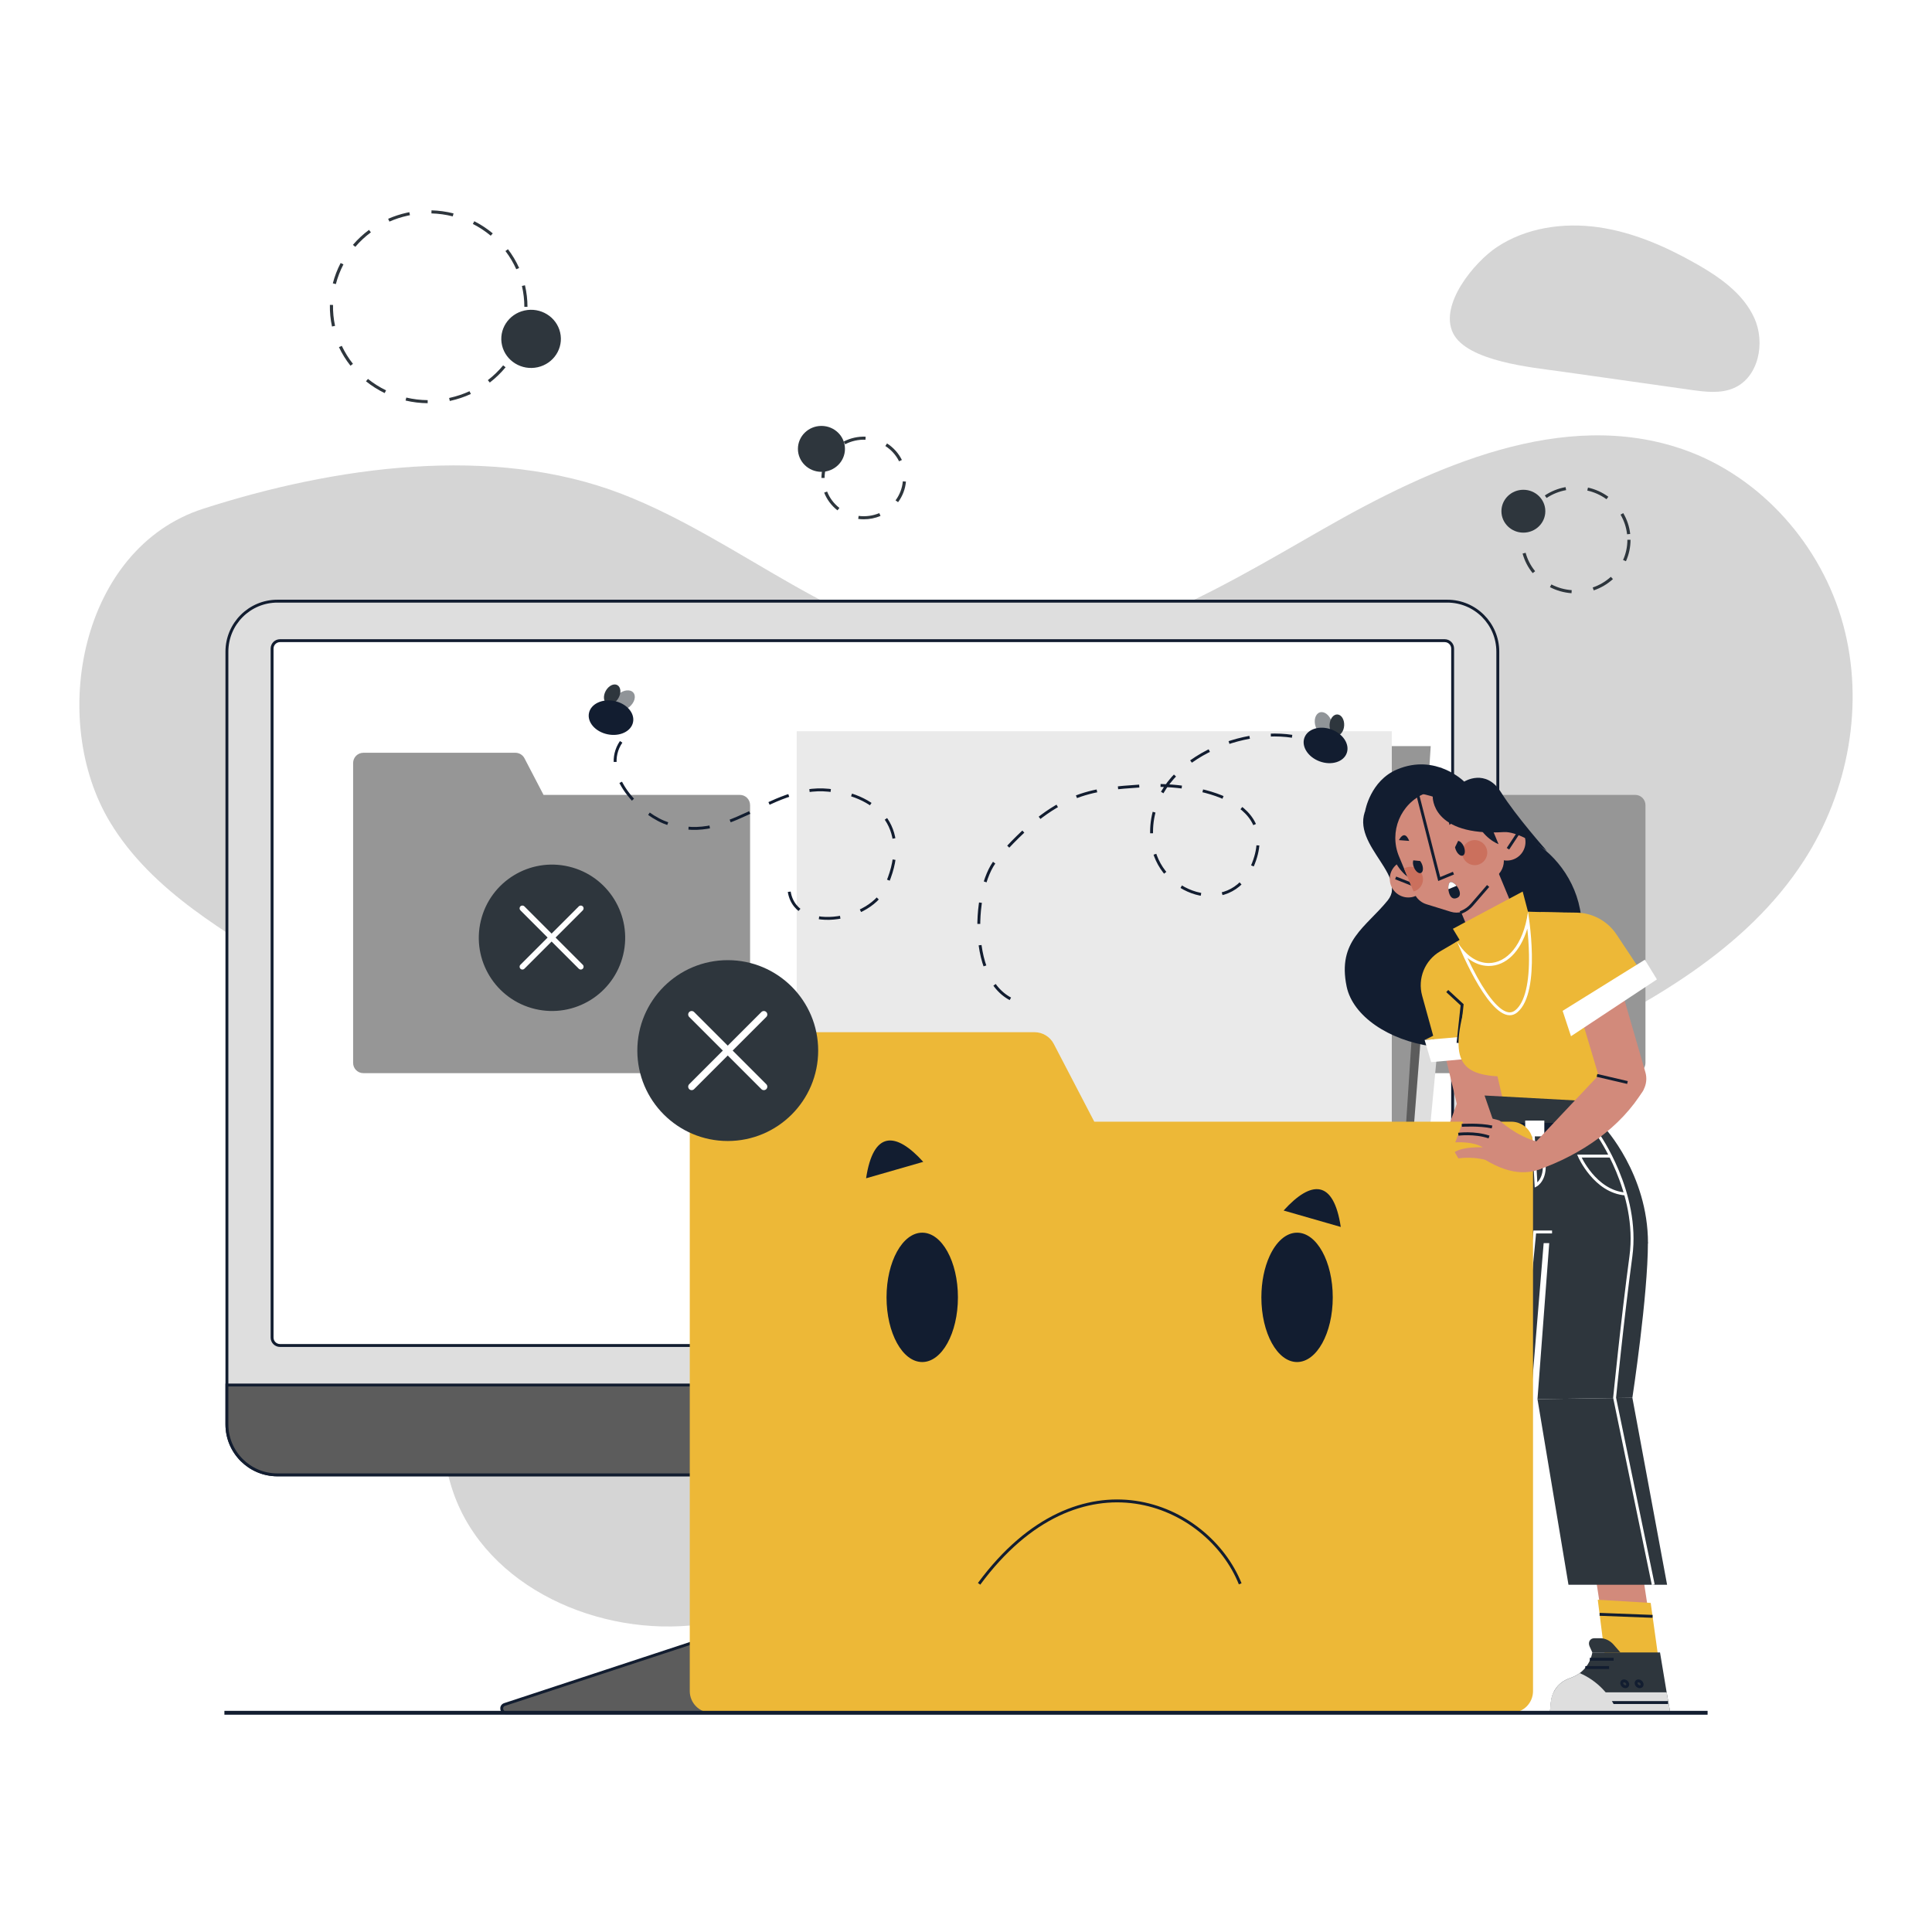 <?xml version="1.0" encoding="utf-8"?>
<!-- Generator: Adobe Illustrator 27.5.0, SVG Export Plug-In . SVG Version: 6.00 Build 0)  -->
<svg version="1.1" xmlns="http://www.w3.org/2000/svg" xmlns:xlink="http://www.w3.org/1999/xlink" x="0px" y="0px"
	 viewBox="0 0 500 500" style="enable-background:new 0 0 500 500;" xml:space="preserve">
<g id="BACKGROUND">
	<rect style="fill:#FFFFFF;" width="500" height="500"/>
</g>
<g id="OBJECTS">
	<g style="opacity:0.4;">
		<path style="fill:#969696;" d="M28.566,212.919c10.844,17.85,30.074,28.483,47.82,39.499
			c17.745,11.015,35.906,24.65,41.906,44.655c8.627,28.762-10.837,60.763-0.993,89.132c8.561,24.674,37.885,37.552,63.787,34.212
			c25.902-3.34,48.443-19.411,67.138-37.648c18.696-18.236,34.805-39.137,54.825-55.908c28.862-24.178,64.38-38.611,98.34-54.868
			c24.986-11.961,50.496-26.051,65.508-49.332c11.512-17.853,15.696-40.55,10.105-61.044c-5.591-20.494-21.234-38.255-41.286-45.27
			c-31.076-10.872-64.816,4.25-93.382,20.618c-28.566,16.368-59.027,35.047-91.755,31.465c-32.78-3.587-58.804-28.643-89.552-40.558
			c-33.628-13.031-74.712-7.083-108.471,3.801C20.815,141.905,12.387,186.288,28.566,212.919z"/>
		<path style="fill:#969696;" d="M403.721,96.105c11.304,1.598,22.607,3.197,33.911,4.795c3.726,0.527,7.68,1.026,11.126-0.487
			c6.393-2.806,8.146-11.701,5.277-18.065c-2.869-6.365-8.961-10.618-15.032-14.066c-7.925-4.501-16.439-8.232-25.466-9.49
			c-9.027-1.258-18.651,0.144-26.227,5.21c-5.663,3.787-14.922,14.768-11.264,22.211C379.666,93.575,396.87,95.136,403.721,96.105z"
			/>
	</g>
	<g>
		<g>
			<path style="fill:#2E363D;" d="M116.64,103.718c-0.002,0-0.003,0.001-0.005,0.001l-0.23,0.05l-0.173-0.774l0.222-0.048
				c0.002,0,0.004-0.001,0.005-0.001c1.746-0.39,3.446-0.961,5.053-1.7l0.346,0.716C120.198,102.725,118.443,103.316,116.64,103.718
				z M110.678,104.351c-1.923-0.018-3.846-0.25-5.717-0.691l0.19-0.77c1.811,0.427,3.673,0.652,5.535,0.669L110.678,104.351z
				 M126.756,99.004l-0.502-0.622c1.459-1.122,2.792-2.41,3.961-3.829l0.633,0.497C129.639,96.515,128.262,97.846,126.756,99.004z
				 M99.549,101.733c-1.721-0.837-3.347-1.865-4.834-3.055l0.514-0.612c1.44,1.152,3.014,2.148,4.681,2.959L99.549,101.733z
				 M133.932,90.304l-0.73-0.347c0.817-1.637,1.444-3.363,1.863-5.132l0.791,0.178C135.423,86.83,134.775,88.614,133.932,90.304z
				 M90.702,94.647c-1.177-1.486-2.181-3.104-2.984-4.809l0.737-0.331c0.777,1.651,1.749,3.217,2.888,4.655L90.702,94.647z
				 M136.511,79.416h-0.811c0-1.809-0.211-3.628-0.627-5.409l0.791-0.176C136.293,75.669,136.511,77.548,136.511,79.416z
				 M86.711,84.337L85.917,84.5c-0.396-1.844-0.579-3.726-0.543-5.596l0.811,0.015C86.151,80.729,86.328,82.552,86.711,84.337z
				 M133.611,69.678c-0.746-1.665-1.688-3.248-2.8-4.707l0.651-0.473c1.148,1.507,2.121,3.143,2.892,4.862L133.611,69.678z
				 M86.923,73.522l-0.787-0.193c0.468-1.819,1.149-3.59,2.023-5.265l0.723,0.36C88.035,70.046,87.376,71.761,86.923,73.522z
				 M127,61c-1.418-1.178-2.974-2.201-4.625-3.042l0.375-0.703c1.705,0.868,3.312,1.925,4.776,3.141L127,61z M91.955,63.882
				l-0.623-0.508c1.234-1.442,2.635-2.747,4.165-3.88l0.491,0.631C94.507,61.222,93.15,62.486,91.955,63.882z M117.172,55.998
				c-1.803-0.459-3.661-0.718-5.521-0.769l0.023-0.792c1.921,0.053,3.84,0.32,5.703,0.794L117.172,55.998z M100.783,57.348
				l-0.333-0.723c1.53-0.67,3.141-1.196,4.79-1.564c0.237-0.053,0.464-0.1,0.696-0.146l0.159,0.777
				c-0.225,0.043-0.466,0.08-0.674,0.141C103.824,56.19,102.264,56.7,100.783,57.348z"/>
		</g>
		<g>
			<path style="fill:#2E363D;" d="M144.961,86.024c0.949,4.052-1.648,8.088-5.799,9.014c-4.151,0.926-8.285-1.609-9.234-5.661
				c-0.949-4.052,1.648-8.088,5.799-9.014C139.878,79.437,144.012,81.971,144.961,86.024z"/>
		</g>
		<g>
			<path style="fill:#2E363D;" d="M399.929,132.301c0,3.063-2.544,5.546-5.681,5.546s-5.681-2.483-5.681-5.546
				s2.543-5.546,5.681-5.546S399.929,129.238,399.929,132.301z"/>
		</g>
		<g>
			<ellipse style="fill:#2E363D;" cx="212.588" cy="116.169" rx="6.087" ry="5.942"/>
		</g>
		<g>
			<path style="fill:#2E363D;" d="M223.545,134.391c-0.482,0-0.966-0.031-1.439-0.091l0.105-0.785
				c1.804,0.231,3.671-0.016,5.346-0.72l0.321,0.727C226.507,134.099,225.049,134.391,223.545,134.391z M216.74,132.079
				c-1.552-1.202-2.742-2.789-3.442-4.589l0.758-0.281c0.648,1.666,1.751,3.136,3.189,4.249L216.74,132.079z M232.423,129.964
				l-0.657-0.465c1.074-1.448,1.726-3.154,1.885-4.934l0.808,0.069C234.288,126.556,233.584,128.399,232.423,129.964z
				 M213.4,123.696h-0.812c0-1.935,0.535-3.832,1.548-5.484l0.697,0.407C213.895,120.148,213.4,121.903,213.4,123.696z
				 M232.68,119.384c-0.797-1.607-2.027-2.977-3.557-3.962l0.447-0.661c1.651,1.064,2.979,2.543,3.841,4.278L232.68,119.384z
				 M218.731,114.976l-0.386-0.697c1.727-0.911,3.73-1.353,5.68-1.269l-0.036,0.791C222.188,113.726,220.33,114.133,218.731,114.976
				z"/>
		</g>
		<g>
			<path style="fill:#2E363D;" d="M406.702,153.521c-1.965-0.143-3.842-0.672-5.579-1.572l0.38-0.699
				c1.637,0.848,3.406,1.346,5.259,1.481L406.702,153.521z M412.459,152.788l-0.268-0.747c1.747-0.596,3.324-1.523,4.688-2.758
				l0.552,0.58C415.984,151.173,414.311,152.157,412.459,152.788z M396.658,148.326c-1.228-1.506-2.107-3.21-2.612-5.063
				l0.785-0.203c0.475,1.746,1.304,3.352,2.462,4.772L396.658,148.326z M420.794,145.243l-0.743-0.317
				c0.74-1.652,1.115-3.411,1.115-5.231h0.812C421.977,141.625,421.579,143.491,420.794,145.243z M421.087,138.27
				c-0.201-1.801-0.77-3.509-1.694-5.079l0.704-0.394c0.98,1.666,1.585,3.478,1.798,5.389L421.087,138.27z M394.534,137.725
				l-0.802-0.118c0.293-1.899,0.976-3.685,2.029-5.312l0.686,0.424C395.455,134.251,394.811,135.936,394.534,137.725z
				 M415.756,129.197c-1.492-1.083-3.164-1.837-4.969-2.242l0.182-0.772c1.914,0.43,3.688,1.23,5.27,2.378L415.756,129.197z
				 M400.254,128.877l-0.456-0.654c1.63-1.083,3.437-1.809,5.369-2.159l0.148,0.778
				C403.493,127.173,401.791,127.857,400.254,128.877z"/>
		</g>
	</g>
	<g>
		<g>
			<g>
				<g>
					<path style="fill:#969696;stroke:#121D30;stroke-width:0.75;stroke-miterlimit:10;" d="M261.768,375.767h-77.085v26.38
						c25.423-5.794,51.226-10.598,77.085-15.058V375.767z"/>
					<path style="fill:none;stroke:#121D30;stroke-width:0.75;stroke-miterlimit:10;" d="M184.682,402.147v27.311h77.085v-42.37
						C235.908,391.549,210.105,396.353,184.682,402.147z"/>
					<path style="fill:#5C5C5C;stroke:#121D30;stroke-width:0.75;stroke-miterlimit:10;" d="M315.512,443.264H130.938
						c-1.248,0-1.529-1.751-0.343-2.141l54.088-17.801h77.085l54.088,17.801C317.041,441.513,316.76,443.264,315.512,443.264z"/>
					
						<line style="fill:none;stroke:#121D30;stroke-width:0.75;stroke-miterlimit:10;" x1="253.024" y1="423.322" x2="259.941" y2="423.322"/>
					
						<line style="fill:none;stroke:#121D30;stroke-width:0.75;stroke-miterlimit:10;" x1="184.682" y1="423.322" x2="245.912" y2="423.322"/>
				</g>
				<path style="fill:#DEDEDE;stroke:#121D30;stroke-width:0.75;stroke-miterlimit:10;" d="M374.556,381.693H71.8
					c-7.221,0-13.075-5.854-13.075-13.075V168.654c0-7.221,5.854-13.075,13.075-13.075h302.756c7.221,0,13.075,5.854,13.075,13.075
					v199.964C387.631,375.839,381.777,381.693,374.556,381.693z"/>
				<path style="fill:#5C5C5C;stroke:#121D30;stroke-width:0.75;stroke-miterlimit:10;" d="M58.725,358.442v10.176
					c0,7.221,5.854,13.075,13.075,13.075h302.756c7.221,0,13.075-5.854,13.075-13.075v-10.176H58.725z"/>
				<path style="fill:#FFFFFF;stroke:#121D30;stroke-width:0.75;stroke-miterlimit:10;" d="M70.414,346.16V167.855
					c0-1.132,0.918-2.05,2.05-2.05h301.427c1.132,0,2.05,0.918,2.05,2.05V346.16c0,1.132-0.918,2.05-2.05,2.05H72.464
					C71.332,348.21,70.414,347.293,70.414,346.16z"/>
				<path style="fill:none;stroke:#121D30;stroke-width:0.75;stroke-miterlimit:10;" d="M228.547,368.388
					c0,2.965-2.404,5.369-5.369,5.369c-2.965,0-5.369-2.404-5.369-5.369c0-2.965,2.404-5.369,5.369-5.369
					C226.143,363.018,228.547,365.422,228.547,368.388z"/>
			</g>
			<g>
				<g>
					<path style="fill:#EDB837;" d="M251.595,196.24l4.937,9.479h50.808c1.46,0,2.643,1.183,2.643,2.643v66.726
						c0,1.46-1.183,2.643-2.643,2.643h-97.446c-1.46,0-2.643-1.183-2.643-2.643v-64.414v-4.955v-8.258
						c0-1.459,1.183-2.643,2.643-2.643h39.357C250.236,194.818,251.14,195.366,251.595,196.24z"/>
					<g>
						
							<ellipse transform="matrix(0.232 -0.973 0.973 0.232 -37.326 438.02)" style="fill:#2E363D;" cx="258.617" cy="242.639" rx="18.935" ry="18.935"/>
						<path style="fill:#FFFFFF;" d="M266.689,249.68l-7.042-7.042l7.042-7.042c0.283-0.283,0.283-0.747,0-1.03
							c-0.283-0.283-0.747-0.283-1.03,0l-7.042,7.042l-7.042-7.042c-0.283-0.283-0.747-0.283-1.03,0
							c-0.283,0.283-0.283,0.747,0,1.03l7.042,7.042l-7.042,7.042c-0.283,0.283-0.283,0.747,0,1.03c0.283,0.283,0.747,0.283,1.03,0
							l7.042-7.042l7.042,7.042c0.283,0.283,0.747,0.283,1.03,0C266.972,250.427,266.972,249.964,266.689,249.68z"/>
					</g>
				</g>
				<g>
					<path style="fill:#969696;" d="M367.458,196.24l4.937,9.479h50.808c1.46,0,2.643,1.183,2.643,2.643v66.726
						c0,1.46-1.183,2.643-2.643,2.643h-97.446c-1.46,0-2.643-1.183-2.643-2.643v-64.414v-4.955v-8.258
						c0-1.459,1.183-2.643,2.643-2.643h39.357C366.099,194.818,367.002,195.366,367.458,196.24z"/>
					<g>
						
							<ellipse transform="matrix(0.184 -0.983 0.983 0.184 67.02 566.022)" style="fill:#2E363D;" cx="374.48" cy="242.639" rx="18.935" ry="18.935"/>
						<path style="fill:#FFFFFF;" d="M382.551,249.68l-7.042-7.042l7.042-7.042c0.283-0.283,0.283-0.747,0-1.03
							c-0.283-0.283-0.747-0.283-1.03,0l-7.042,7.042l-7.042-7.042c-0.283-0.283-0.747-0.283-1.03,0
							c-0.283,0.283-0.283,0.747,0,1.03l7.042,7.042l-7.042,7.042c-0.283,0.283-0.283,0.747,0,1.03c0.283,0.283,0.747,0.283,1.03,0
							l7.042-7.042l7.042,7.042c0.283,0.283,0.747,0.283,1.03,0C382.835,250.427,382.835,249.964,382.551,249.68z"/>
					</g>
				</g>
				<g>
					<path style="fill:#969696;" d="M135.732,196.24l4.937,9.479h50.808c1.46,0,2.643,1.183,2.643,2.643v66.726
						c0,1.46-1.183,2.643-2.643,2.643H94.031c-1.46,0-2.643-1.183-2.643-2.643v-64.414v-4.955v-8.258
						c0-1.459,1.183-2.643,2.643-2.643h39.357C134.374,194.818,135.277,195.366,135.732,196.24z"/>
					<g>
						
							<ellipse transform="matrix(0.232 -0.973 0.973 0.232 -126.352 325.309)" style="fill:#2E363D;" cx="142.755" cy="242.639" rx="18.935" ry="18.935"/>
						<path style="fill:#FFFFFF;" d="M150.826,249.68l-7.042-7.042l7.042-7.042c0.283-0.283,0.283-0.747,0-1.03
							c-0.283-0.283-0.747-0.283-1.03,0l-7.042,7.042l-7.042-7.042c-0.283-0.283-0.747-0.283-1.03,0
							c-0.283,0.283-0.283,0.747,0,1.03l7.042,7.042l-7.042,7.042c-0.283,0.283-0.283,0.747,0,1.03c0.283,0.283,0.747,0.283,1.03,0
							l7.042-7.042l7.042,7.042c0.283,0.283,0.747,0.283,1.03,0C151.109,250.427,151.11,249.964,150.826,249.68z"/>
					</g>
				</g>
			</g>
		</g>
		<g>
			<g>
				<polygon style="fill:#DEDEDE;" points="208.173,375.016 362.191,375.016 378.454,203.796 224.435,203.796 				"/>
				<polygon style="fill:#5C5C5C;" points="205.388,374.462 359.407,374.462 373.169,198.757 219.15,198.757 				"/>
				<polygon style="fill:#969696;" points="202.489,368.792 358.805,368.792 370.269,193.087 234.002,193.087 				"/>
				<polygon style="fill:#EAEAEA;" points="232.627,189.239 232.627,189.239 206.182,189.239 206.182,207.792 206.182,213.615 
					206.182,374.852 360.201,374.852 360.201,189.239 				"/>
				<g>
					<g>
						<path style="fill:#2E363D;" d="M344.095,187.554c-0.075,1.516,0.71,2.786,1.753,2.837c1.043,0.053,1.949-1.136,2.023-2.653
							c0.073-1.516-0.712-2.787-1.754-2.838C345.074,184.85,344.169,186.038,344.095,187.554z"/>
						<path style="opacity:0.53;fill:#2E363D;" d="M340.483,188.056c0.552,1.657,1.922,2.694,3.061,2.315
							c1.141-0.379,1.619-2.03,1.068-3.686c-0.551-1.658-1.92-2.694-3.06-2.316C340.411,184.748,339.933,186.399,340.483,188.056z"
							/>
						<path style="fill:#121D30;" d="M337.584,190.92c-0.834,2.282,0.941,5.028,3.964,6.131c3.022,1.103,6.147,0.146,6.981-2.138
							c0.834-2.283-0.942-5.028-3.964-6.131C341.542,187.678,338.416,188.636,337.584,190.92z"/>
					</g>
					<path style="fill:none;stroke:#121D30;stroke-width:0.75;stroke-miterlimit:10;stroke-dasharray:5.517;" d="M334.392,190.55
						c-15.541-2.38-38.371,8.171-36.225,27.273c1.531,13.623,20.087,19.78,25.897,6.414c7.866-18.097-16.537-21.698-28.322-20.871
						c-13.537,0.95-22.408,1.339-37.889,19.16c-6.336,7.294-7.924,35.35,7.785,37.253"/>
					<g>
						<path style="fill:none;stroke:#121D30;stroke-width:0.75;stroke-miterlimit:10;stroke-dasharray:5.517;" d="M160.752,191.989
							c-5.278,7.761,3.965,17.816,11.001,20.764c16.248,6.811,27.105-9.827,42.678-8.241c13.372,1.361,21.662,10.382,14.577,25.369
							c-4.391,9.286-25.595,11.962-24.857-1.391"/>
					</g>
					<g>
						<path style="fill:#2E363D;" d="M160.077,180.625c-0.737,1.327-2.075,1.99-2.988,1.482c-0.913-0.506-1.055-1.995-0.316-3.321
							c0.739-1.326,2.077-1.99,2.988-1.483C160.675,177.812,160.816,179.298,160.077,180.625z"/>
						<path style="opacity:0.53;fill:#2E363D;" d="M162.878,182.96c-1.344,1.115-3.055,1.271-3.822,0.348
							c-0.768-0.924-0.302-2.579,1.041-3.694c1.343-1.116,3.054-1.272,3.822-0.349C164.688,180.189,164.221,181.843,162.878,182.96z
							"/>
						<path style="fill:#121D30;" d="M163.827,186.923c-0.498,2.378-3.456,3.771-6.605,3.11c-3.149-0.661-5.296-3.124-4.797-5.504
							c0.498-2.379,3.457-3.771,6.605-3.11C162.179,182.079,164.327,184.544,163.827,186.923z"/>
					</g>
				</g>
			</g>
			<g>
				<g>
					<path style="fill:#121D30;" d="M370.792,206.172c0,0-10.132-6.585-16.118,1.281c-7.493,9.847,10.121,18.579,4.464,25.571
						c-5.658,6.993-13.079,10.436-10.634,22.264c3.197,15.464,37.463,24.842,54.076,2.997c16.613-21.844-1.087-42.466-13.347-42.943
						C374.481,214.769,370.792,206.172,370.792,206.172z"/>
					<path style="fill:#D28A7B;" d="M375.438,229.573l5.25,12.643c0.68,1.637,1.961,2.843,3.48,3.471
						c1.514,0.63,3.272,0.681,4.909,0.001c3.275-1.36,4.823-5.118,3.463-8.393l-5.25-12.643L375.438,229.573z"/>
					<g>
						<path style="fill:#D28A7B;" d="M394.704,216.991c0.506,2.607-1.197,5.13-3.804,5.636c-2.607,0.506-5.13-1.197-5.636-3.804
							c-0.506-2.607,1.197-5.13,3.804-5.636C391.675,212.681,394.198,214.384,394.704,216.991z"/>
						
							<line style="fill:none;stroke:#121D30;stroke-width:0.75;stroke-miterlimit:10;" x1="392.788" y1="215.813" x2="390.258" y2="219.655"/>
					</g>
					<g>
						<path style="fill:#D28A7B;" d="M369.198,226.538c0.506,2.607-1.198,5.13-3.805,5.636c-2.607,0.506-5.13-1.198-5.636-3.804
							c-0.506-2.607,1.197-5.13,3.804-5.636C366.169,222.228,368.692,223.931,369.198,226.538z"/>
						<path style="fill:#121D30;" d="M364.894,227.281c0,0-3.693-1.723-5.536-8.68l3.56-1.478L364.894,227.281z"/>
						
							<line style="fill:none;stroke:#121D30;stroke-width:0.75;stroke-miterlimit:10;" x1="366.022" y1="229.11" x2="361.192" y2="227.203"/>
					</g>
					<path style="fill:#D28A7B;" d="M368.818,205.304c-6.377,2.648-9.4,9.965-6.752,16.342l3.94,9.488
						c0.098,0.236,0.212,0.458,0.339,0.675c0.632,1.049,1.632,1.843,2.825,2.207l6.293,1.947c1.907,0.592,3.991-0.004,5.304-1.525
						l7.216-8.358c1.242-1.448,1.561-3.467,0.834-5.219l-3.656-8.805C382.512,205.679,375.195,202.656,368.818,205.304
						L368.818,205.304z"/>
					<path style="fill:none;stroke:#121D30;stroke-width:0.75;stroke-miterlimit:10;" d="M385.127,229.288l-4.198,4.862
						c-0.71,0.822-1.602,1.467-2.605,1.884l-0.395,0.164"/>
					<polyline style="fill:none;stroke:#121D30;stroke-width:0.75;stroke-miterlimit:10;" points="367.008,206.056 372.467,227.493 
						376.152,225.963 					"/>
					<path style="fill:#CB705D;" d="M363.369,224.784l2.459,5.921c0.144-0.038,0.292-0.085,0.441-0.147
						c1.653-0.686,2.44-2.579,1.751-4.238c-0.686-1.653-2.583-2.431-4.236-1.745C363.636,224.637,363.498,224.709,363.369,224.784z"
						/>
					<path style="fill:#CB705D;" d="M378.665,221.904c0.687,1.654,2.584,2.437,4.237,1.751c1.654-0.687,2.437-2.583,1.751-4.237
						c-0.687-1.654-2.584-2.438-4.237-1.751C378.762,218.353,377.978,220.25,378.665,221.904z"/>
					<path style="fill:#121D30;" d="M384.709,210.971l3.108,7.486c0,0-4.069-1.406-6.145-6.638L384.709,210.971z"/>
					<path style="fill:#121D30;" d="M353.301,209.882c5.988-7.867,17.492-3.713,17.492-3.713s-0.429,10.346,18.437,9.173
						c3.106-0.193,8.388,2.961,11.109,4.89c0,0-7.949-8.931-11.891-15.206c-3.95-6.278-9.515-2.744-9.515-2.744
						s-7.324-7.374-17.359-3.157C354.622,202.046,353.301,209.882,353.301,209.882z"/>
					<g>
						<path style="fill:#121D30;" d="M365.925,224.473c0.433,1.043,1.241,1.692,1.812,1.455c0.577-0.24,0.688-1.27,0.255-2.313
							c-0.125-0.302-0.282-0.568-0.457-0.787l-1.771-0.172C365.591,223.112,365.642,223.79,365.925,224.473z"/>
					</g>
					<path style="fill:#121D30;" d="M364.704,217.626c-0.69-1.721-1.62-2.1-2.671-0.203L364.704,217.626z"/>
					<path style="fill:#121D30;" d="M377.209,211.824c-1.677-0.79-2.617-0.434-2.093,1.671L377.209,211.824z"/>
					<path style="fill:#121D30;" d="M376.774,219.968c0.433,1.043,1.241,1.692,1.812,1.455c0.571-0.237,0.688-1.27,0.255-2.313
						c-0.349-0.84-0.954-1.426-1.472-1.488l-0.007,0.003l-0.8,1.647C376.607,219.491,376.676,219.732,376.774,219.968z"/>
				</g>
				<path style="fill:#EDB837;" d="M391.493,289.948l23.086-4.51l2.068-38.617c0.46-5.574-3.855-10.392-9.446-10.546l-17.608-0.486
					l-12.507,7.857c-4.33,2.72-5.822,8.324-3.418,12.837L391.493,289.948z"/>
				<g>
					<path style="fill:#121D30;" d="M377.293,232.273c0.839-0.458,0.597-1.71-0.12-2.748c-0.42-0.604-0.983-1.112-1.542-1.255
						c-0.69-0.176-0.933,1.026-0.751,2.207C375.099,231.869,375.819,233.077,377.293,232.273z"/>
					<path style="fill:#FFFFFF;" d="M374.838,230.127l2.124-0.882c-0.389-0.477-0.862-0.854-1.33-0.975
						C375.007,228.111,374.751,229.069,374.838,230.127z"/>
				</g>
				<path style="fill:#D28A7B;" d="M365.326,317.821l11.77-32.383l11.92,0.46l0,0.004c-0.722,8.841-3.885,17.309-9.135,24.459
					l-10.461,12.812L365.326,317.821z"/>
				<path style="fill:#D28A7B;" d="M384.522,292.324L384.522,292.324c3.256-0.754,5.285-4.004,4.532-7.261l-6.779-29.296
					c-0.753-3.256-4.004-5.285-7.26-4.532l0,0c-3.256,0.753-5.285,4.004-4.532,7.261l7.386,30.714
					C377.868,289.211,381.266,293.078,384.522,292.324z"/>
				<path style="fill:#D28A7B;" d="M421.767,284.965L421.767,284.965c3.199-0.97,5.006-4.349,4.036-7.547l-8.663-29.884
					c-0.97-3.199-4.349-5.006-7.548-4.036l0,0c-3.198,0.97-5.005,4.349-4.036,7.548l8.581,28.757
					c0.723,2.313,2.445,4.239,4.74,5.016C419.808,285.133,420.808,285.256,421.767,284.965z"/>
				<g>
					<polygon style="fill:#EDB837;" points="368.69,269.152 379.115,263.996 391.924,262.981 380.823,268.106 					"/>
					<path style="fill:#EDB837;" d="M368.049,257.686l4.076,14.78l17.883-4.689l-12.922-24.132l-4.362,2.55
						C368.741,248.523,366.822,253.239,368.049,257.686z"/>
					<polygon style="fill:#FFFFFF;" points="368.69,269.152 380.823,268.106 382.263,273.802 370.392,274.879 					"/>
				</g>
				<polygon style="fill:#EDB837;" points="382.225,250.648 376.006,240.371 394.067,230.73 397.631,244.25 				"/>
				<g>
					<path style="fill:#FFFFFF;" d="M395.268,240.328c0.199,1.881,0.386,4.218,0.43,6.66c0.134,7.394-1.064,12.375-3.465,14.404
						c-0.483,0.408-0.978,0.606-1.515,0.606c-2.175,0-5.173-3.251-8.444-9.153c-0.95-1.714-1.804-3.438-2.506-4.936
						c1.697,1.351,3.588,2.081,5.51,2.081C389.765,249.99,393.45,246.315,395.268,240.328 M395.443,235.949
						c-1.194,8.772-5.589,13.291-10.164,13.291c-2.92,0-5.914-1.842-8.193-5.595c0,0,7.526,19.103,13.633,19.103
						c0.688,0,1.359-0.243,1.999-0.784C399.031,256.629,395.443,235.949,395.443,235.949L395.443,235.949z"/>
				</g>
				<g>
					<polygon style="fill:#D28A7B;" points="381.655,432.113 369.453,432.113 374.423,394.368 386.625,394.368 					"/>
					<polygon style="fill:#FFFFFF;" points="382.817,432.056 369.076,432.056 371.276,414.096 384.889,415.138 					"/>
					<g>
						<path style="fill:#2E363D;" d="M383.89,443.264h-31.174l0.815-2.783c0.269-0.908,0.669-1.751,1.18-2.513
							c1.084-1.621,2.671-2.869,4.558-3.534l0.844-0.297c0.828-0.292,1.605-0.676,2.325-1.14c0.62-0.4,1.194-0.854,1.713-1.367
							c1.132-1.102,2.025-2.453,2.598-3.977h17.517l-0.291,10.315L383.89,443.264z"/>
						
							<line style="fill:none;stroke:#121D30;stroke-width:0.75;stroke-miterlimit:10;" x1="371.916" y1="429.413" x2="365.757" y2="429.413"/>
						
							<line style="fill:none;stroke:#121D30;stroke-width:0.75;stroke-miterlimit:10;" x1="370.327" y1="431.558" x2="364.169" y2="431.558"/>
						<g>
							<path style="fill:none;stroke:#121D30;stroke-width:0.75;stroke-miterlimit:10;" d="M378.039,435.765
								c0.013,0.42-0.317,0.76-0.736,0.76s-0.771-0.34-0.784-0.76c-0.013-0.42,0.316-0.76,0.736-0.76
								C377.675,435.005,378.026,435.345,378.039,435.765z"/>
							<path style="fill:none;stroke:#121D30;stroke-width:0.75;stroke-miterlimit:10;" d="M374.32,435.765
								c0.013,0.42-0.316,0.76-0.736,0.76c-0.42,0-0.771-0.34-0.784-0.76c-0.013-0.42,0.316-0.76,0.736-0.76
								C373.955,435.005,374.306,435.345,374.32,435.765z"/>
						</g>
						<path style="fill:#DEDEDE;" d="M383.89,443.264h-31.174l0.815-2.783c0.269-0.908,0.669-1.751,1.18-2.513h29.265
							L383.89,443.264z"/>
						
							<line style="fill:none;stroke:#121D30;stroke-width:0.75;stroke-miterlimit:10;" x1="384.058" y1="440.617" x2="364.453" y2="440.617"/>
						<path style="fill:#DEDEDE;" d="M370.211,443.264h-17.496l0.815-2.783c0.269-0.908,0.669-1.751,1.18-2.513
							c1.084-1.621,2.671-2.869,4.558-3.534l0.844-0.297c0.828-0.292,1.605-0.676,2.325-1.14
							C366.495,434.873,369.517,438.704,370.211,443.264z"/>
						<path style="fill:#2E363D;" d="M366.749,427.654l-0.4-1.551c-0.282-1.092,0.516-2.131,1.636-2.131h1.561
							c1.233,0,2.401,0.626,3.102,1.663l1.364,2.019H366.749z"/>
					</g>
				</g>
				<g>
					<polygon style="fill:#2E363D;" points="417.86,285.343 384.205,283.519 387.154,292.046 415.171,291.743 					"/>
					<path style="fill:#2E363D;" d="M387.154,292.046c0,0-11.528,10.658-12.211,29.668h51.553c0-17.866-11.324-29.971-11.324-29.971
						L387.154,292.046z"/>
					<path style="fill:none;stroke:#FFFFFF;stroke-width:0.75;stroke-miterlimit:10;" d="M416.821,299.193h-8.084
						c0,0,3.991,9.203,11.944,9.808"/>
					<path style="fill:none;stroke:#FFFFFF;stroke-width:0.75;stroke-miterlimit:10;" d="M381.639,299.193h4.456
						c0,0-1.703,8.713-8.938,9.808"/>
					<path style="fill:none;stroke:#FFFFFF;stroke-width:0.75;stroke-miterlimit:10;" d="M396.746,292.622l0.779,14.107
						c0,0,2.617-1.391,2.06-6.087"/>
					
						<rect x="406.159" y="290.591" transform="matrix(-1 -1.224647e-16 1.224647e-16 -1 819.659 584.098)" style="fill:#121D30;" width="7.341" height="2.916"/>
					
						<rect x="388.318" y="290.591" transform="matrix(-1 -1.224647e-16 1.224647e-16 -1 779.191 584.098)" style="fill:#121D30;" width="2.554" height="2.916"/>
					
						<rect x="392.557" y="290.591" transform="matrix(-1 -1.224647e-16 1.224647e-16 -1 796.677 584.098)" style="fill:#121D30;" width="11.563" height="2.916"/>
					
						<rect x="394.722" y="290.005" transform="matrix(-1 -1.224647e-16 1.224647e-16 -1 794.39 584.098)" style="fill:#FFFFFF;" width="4.947" height="4.089"/>
				</g>
				<g>
					<polygon style="fill:#D28A7B;" points="428.893,432.088 416.689,432.637 410.448,391.676 422.652,391.127 					"/>
					<polygon style="fill:#EDB837;" points="429.596,432.056 415.869,432.673 413.499,414.011 427.202,414.836 					"/>
					<g>
						<path style="fill:#2E363D;" d="M432.271,443.264h-31.175l0.274-2.783c0.092-0.908,0.329-1.751,0.691-2.513
							c0.768-1.621,2.113-2.869,3.87-3.534l0.787-0.297c0.772-0.292,1.474-0.676,2.104-1.14c0.542-0.4,1.028-0.854,1.447-1.367
							c0.918-1.102,1.548-2.453,1.825-3.977h17.517l1.715,10.315L432.271,443.264z"/>
						
							<line style="fill:none;stroke:#121D30;stroke-width:0.75;stroke-miterlimit:10;" x1="417.603" y1="429.413" x2="411.445" y2="429.413"/>
						
							<line style="fill:none;stroke:#121D30;stroke-width:0.75;stroke-miterlimit:10;" x1="416.432" y1="431.558" x2="410.273" y2="431.558"/>
						<g>
							<path style="fill:none;stroke:#121D30;stroke-width:0.75;stroke-miterlimit:10;" d="M424.962,435.765
								c0.095,0.42-0.169,0.76-0.588,0.76c-0.42,0-0.837-0.34-0.932-0.76c-0.095-0.42,0.169-0.76,0.588-0.76
								C424.45,435.005,424.867,435.345,424.962,435.765z"/>
							<path style="fill:none;stroke:#121D30;stroke-width:0.75;stroke-miterlimit:10;" d="M421.242,435.765
								c0.095,0.42-0.169,0.76-0.588,0.76c-0.42,0-0.837-0.34-0.932-0.76c-0.095-0.42,0.169-0.76,0.588-0.76
								C420.73,435.005,421.148,435.345,421.242,435.765z"/>
						</g>
						<path style="fill:#DEDEDE;" d="M432.271,443.264h-31.175l0.274-2.783c0.092-0.908,0.329-1.751,0.691-2.513h29.264
							L432.271,443.264z"/>
						
							<line style="fill:none;stroke:#121D30;stroke-width:0.75;stroke-miterlimit:10;" x1="412.092" y1="440.617" x2="431.696" y2="440.617"/>
						<path style="fill:#DEDEDE;" d="M418.592,443.264h-17.496l0.274-2.783c0.092-0.908,0.329-1.751,0.691-2.513
							c0.768-1.621,2.113-2.869,3.87-3.534l0.787-0.297c0.772-0.292,1.474-0.676,2.104-1.14
							C413.244,434.873,417.011,438.704,418.592,443.264z"/>
						<path style="fill:#2E363D;" d="M412.094,427.654l-0.701-1.551c-0.494-1.092,0.101-2.131,1.221-2.131h1.562
							c1.233,0,2.523,0.626,3.425,1.663l1.757,2.019H412.094z"/>
					</g>
				</g>
				<polygon style="fill:#2E363D;" points="399.573,320.799 392.226,410.134 366.702,410.134 375.016,321.163 				"/>
				<polygon style="fill:#2E363D;" points="422.457,361.74 431.443,410.134 405.92,410.134 397.9,362.104 				"/>
				<path style="fill:#2E363D;" d="M422.457,361.74c0,0,4.039-26.526,4.02-40.162h-25.524l-3.053,40.526L422.457,361.74z"/>
				<g>
					<path style="fill:#EDB837;" d="M418.365,241.857l7.488,11.287l-18.837,12.384l-8.297-29.47l9.257,0.13
						C412.163,236.247,416.051,238.368,418.365,241.857z"/>
					<polygon style="fill:#FFFFFF;" points="425.688,248.374 404.406,261.607 406.572,268.175 428.807,253.47 					"/>
				</g>
				<polyline style="fill:none;stroke:#121D30;stroke-width:0.75;stroke-miterlimit:10;" points="377.333,269.918 378.396,260.039 
					374.544,256.482 				"/>
				<g>
					<path style="fill:#D28A7B;" d="M368.756,314.925l-16.016-6.973l0,0c-0.785,1.804,0.04,3.903,1.844,4.688l2.23,0.971
						l1.501,3.647c0.507,12.284,11.105,5.913,11.105,5.913L368.756,314.925z"/>
					<path style="fill:#D28A7B;" d="M358.949,312.541l2.962,11.519c-6.455,0.458-10.96,1.067-10.96,1.067
						c-2.562-1.871-3.997-4.742-4.783-7.086l7.658-1.568c-3.204-0.56-6.469-0.138-8.079,0.154c-0.393-1.496-0.492-2.54-0.492-2.54
						C352.937,312.494,358.949,312.541,358.949,312.541z"/>
					<path style="fill:none;stroke:#121D30;stroke-width:0.75;stroke-miterlimit:10;" d="M364.38,322.517
						c-6.73-0.728-5.703-7.719-5.703-7.719l-4.092-2.156"/>
					<path style="fill:none;stroke:#121D30;stroke-width:0.75;stroke-miterlimit:10;" d="M346.99,320.121
						c5.853-0.649,8.633-1.01,8.633-1.01"/>
					
						<line style="fill:none;stroke:#121D30;stroke-width:0.75;stroke-miterlimit:10;" x1="348.734" y1="322.75" x2="356.418" y2="321.648"/>
				</g>
				<polyline style="fill:none;stroke:#FFFFFF;stroke-width:0.75;stroke-miterlimit:10;" points="388.318,410.134 397.195,318.834 
					401.669,318.834 				"/>
				<path style="fill:none;stroke:#FFFFFF;stroke-width:0.75;stroke-miterlimit:10;" d="M413.5,293.507
					c0,0,10.806,15.093,8.577,31.619c-2.229,16.527-4.217,36.614-4.217,36.614l10.002,48.394"/>
				
					<line style="fill:none;stroke:#121D30;stroke-width:0.75;stroke-miterlimit:10;" x1="427.685" y1="418.311" x2="413.978" y2="417.788"/>
				
					<line style="fill:none;stroke:#121D30;stroke-width:0.75;stroke-miterlimit:10;" x1="384.889" y1="418.05" x2="370.931" y2="416.913"/>
				<g>
					<path style="fill:#EDB837;" d="M272.712,270.155l10.487,20.136h107.932c3.1,0,5.614,2.513,5.614,5.614v141.746
						c0,3.1-2.513,5.614-5.614,5.614H184.126c-3.1,0-5.614-2.513-5.614-5.614V300.816v-10.526v-17.543
						c0-3.1,2.513-5.613,5.614-5.613h83.607C269.826,267.134,271.745,268.298,272.712,270.155z"/>
					<g>
						<circle style="fill:#2E363D;" cx="188.342" cy="271.889" r="23.402"/>
						<path style="fill:#FFFFFF;" d="M198.318,280.592l-8.703-8.703l8.703-8.703c0.35-0.35,0.35-0.923,0-1.273
							c-0.35-0.35-0.923-0.35-1.273,0l-8.703,8.703l-8.703-8.703c-0.35-0.35-0.923-0.35-1.273,0c-0.35,0.35-0.35,0.923,0,1.273
							l8.703,8.703l-8.703,8.703c-0.35,0.35-0.35,0.923,0,1.273c0.35,0.35,0.923,0.35,1.273,0l8.703-8.703l8.703,8.703
							c0.35,0.35,0.923,0.35,1.273,0C198.668,281.515,198.668,280.942,198.318,280.592z"/>
					</g>
					<g>
						<path style="fill:none;stroke:#121D30;stroke-width:0.75;stroke-miterlimit:10;" d="M253.389,409.891
							c26.189-35.419,59.202-20.884,67.574,0"/>
						<g>
							<ellipse style="fill:#121D30;" cx="238.673" cy="335.755" rx="9.237" ry="16.739"/>
							<path style="fill:#121D30;" d="M344.916,335.755c0,9.244-4.136,16.739-9.237,16.739c-5.102,0-9.237-7.494-9.237-16.739
								c0-4.036,0.788-7.738,2.101-10.629c1.694-3.731,4.262-6.109,7.136-6.109C340.781,319.016,344.916,326.51,344.916,335.755z"/>
						</g>
						<g>
							<path style="fill:#121D30;" d="M332.198,313.28c7.16-7.891,12.931-8.071,14.792,4.254L332.198,313.28z"/>
							<path style="fill:#121D30;" d="M238.935,300.687c-7.16-7.891-12.931-8.071-14.792,4.254L238.935,300.687z"/>
						</g>
					</g>
				</g>
				<g>
					<g>
						<path style="fill:#D28A7B;" d="M397.921,295.48c-5.536-1.428-9.84-5.491-9.84-5.491l-5.582,8.94
							c8.245,5.771,13.437,4.663,16.306,3.557L397.921,295.48z"/>
						<path style="fill:#D28A7B;" d="M388.081,289.99c0,0-4.992-1.749-9.251-0.264l-2.199,5.908c0,0,4.614-0.313,7.111,1.305
							c0,0-4.942-0.301-7.272,1.22l0.963,1.632c0,0,4.534-0.768,8.79,0.976L388.081,289.99z"/>
					</g>
					<path style="fill:none;stroke:#121D30;stroke-width:0.75;stroke-miterlimit:10;" d="M378.308,291.241
						c0,0,4.606-0.299,7.828,0.421"/>
					<path style="fill:none;stroke:#121D30;stroke-width:0.75;stroke-miterlimit:10;" d="M377.41,293.54
						c0,0,4.132-0.561,7.954,0.711"/>
				</g>
				<path style="fill:#D28A7B;" d="M413.694,278.311l-18.206,19.318l2.667,5.086c11.062-3.902,21.308-10.894,27.183-20.669
					L413.694,278.311z"/>
				<path style="fill:#EDB837;" d="M380.307,256.482c-5.798,18.024-2.667,21.88,8.942,22.137L380.307,256.482z"/>
				
					<line style="fill:none;stroke:#121D30;stroke-width:0.75;stroke-miterlimit:10;" x1="413.296" y1="278.311" x2="421.188" y2="280.153"/>
			</g>
		</g>
		<line style="fill:none;stroke:#121D30;stroke-miterlimit:10;" x1="58.076" y1="443.264" x2="441.923" y2="443.264"/>
	</g>
</g>
</svg>
